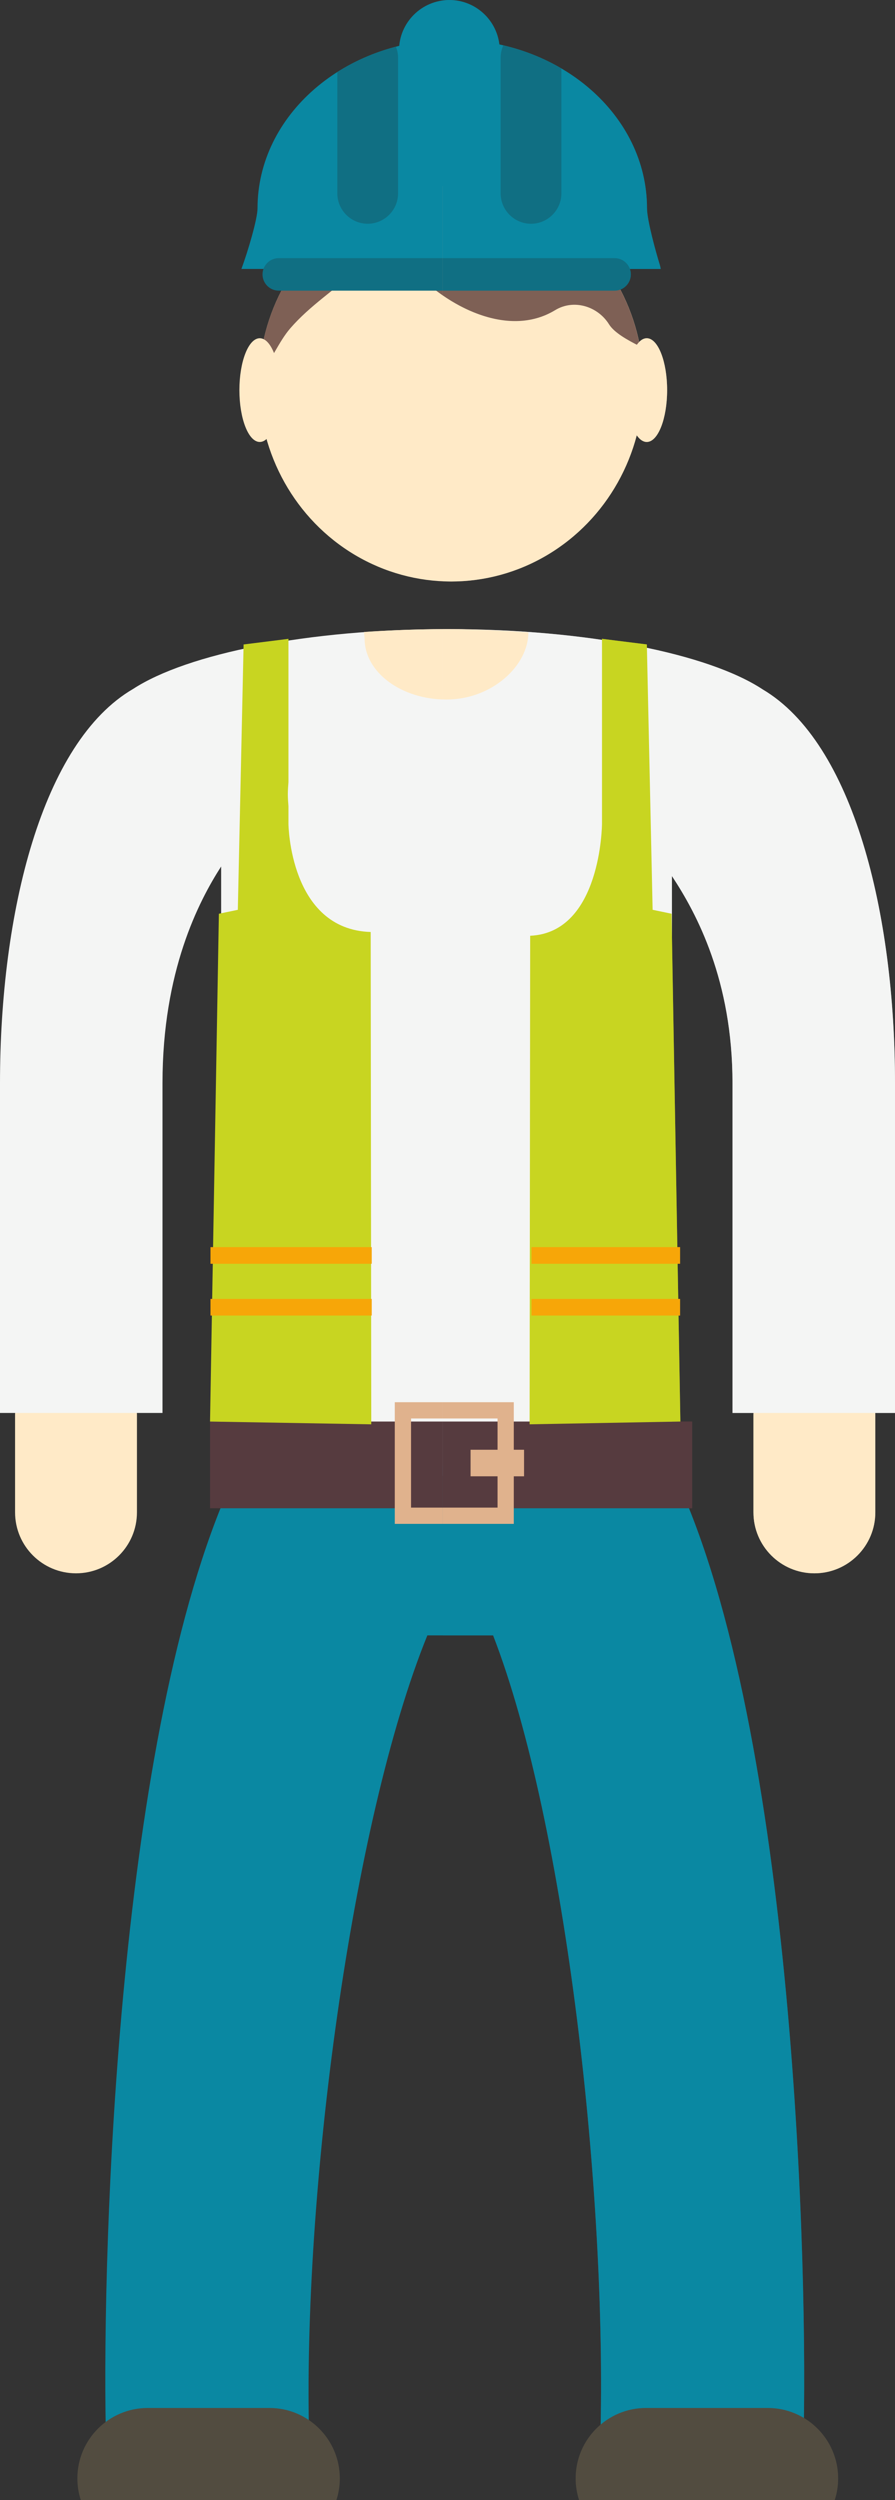<?xml version="1.0" encoding="UTF-8" standalone="no"?>
<!-- Generator: Adobe Illustrator 17.0.0, SVG Export Plug-In . SVG Version: 6.00 Build 0)  -->

<svg
   xmlns:dc="http://purl.org/dc/elements/1.1/"
   xmlns:cc="http://creativecommons.org/ns#"
   xmlns:rdf="http://www.w3.org/1999/02/22-rdf-syntax-ns#"
   xmlns:svg="http://www.w3.org/2000/svg"
   xmlns="http://www.w3.org/2000/svg"
   xmlns:sodipodi="http://sodipodi.sourceforge.net/DTD/sodipodi-0.dtd"
   xmlns:inkscape="http://www.inkscape.org/namespaces/inkscape"
   version="1.1"
   id="Слой_1"
   x="0px"
   y="0px"
   width="49.57"
   height="138.386"
   viewBox="0 0 49.57 138.386"
   enable-background="new 0 0 1200 150"
   xml:space="preserve"
   sodipodi:docname="3.svg"
   inkscape:version="0.92.4 (5da689c313, 2019-01-14)"><rect x="0" y="0" width="49.57" height="138.386" fill="#333333" stroke="none"/><defs
   id="defs851" /><sodipodi:namedview
   pagecolor="#ffffff"
   bordercolor="#666666"
   borderopacity="1"
   objecttolerance="10"
   gridtolerance="10"
   guidetolerance="10"
   inkscape:pageopacity="0"
   inkscape:pageshadow="2"
   inkscape:window-width="1920"
   inkscape:window-height="1017"
   id="namedview849"
   showgrid="false"
   inkscape:zoom="0.66939442"
   inkscape:cx="829.19932"
   inkscape:cy="-45.671574"
   inkscape:window-x="-8"
   inkscape:window-y="-8"
   inkscape:window-maximized="1"
   inkscape:current-layer="Слой_1"
   fit-margin-top="0"
   fit-margin-left="0"
   fit-margin-right="0"
   fit-margin-bottom="0" />



<g
   id="g428"
   transform="translate(-503.049,-5.807)">
	<g
   id="g382">
		<path
   d="m 510.634,89.518 c 0,1.864 -1.511,3.375 -3.375,3.375 v 0 c -1.864,0 -3.375,-1.511 -3.375,-3.375 v -5.4 c 0,-1.864 1.511,-3.375 3.375,-3.375 v 0 c 1.864,0 3.375,1.511 3.375,3.375 z"
   id="path326"
   inkscape:connector-curvature="0"
   style="fill:#ffeac7" />
		<path
   d="m 551.529,89.518 c 0,1.864 -1.511,3.375 -3.375,3.375 v 0 c -1.864,0 -3.375,-1.511 -3.375,-3.375 v -5.4 c 0,-1.864 1.511,-3.375 3.375,-3.375 v 0 c 1.864,0 3.375,1.511 3.375,3.375 z"
   id="path328"
   inkscape:connector-curvature="0"
   style="fill:#ffeac7" />
		<path
   d="M 545.284,43.964 C 542.3,42 535.612,40.63 527.836,40.63 c -7.739,0 -14.399,1.356 -17.405,3.305 -5.069,2.944 -7.382,12.415 -7.382,21.822 v 18.259 h 9 V 65.758 c 0,-6.192 1.999,-10.049 3.248,-11.989 v 33.725 h 24.967 V 54.298 c 1.376,2.076 3.355,5.788 3.355,11.46 v 18.259 h 9 V 65.758 C 552.618,56.381 550.32,46.94 545.284,43.964 Z"
   id="path330"
   inkscape:connector-curvature="0"
   style="clip-rule:evenodd;fill:#f4f5f4;fill-rule:evenodd" />
		<ellipse
   cx="528.035"
   cy="27.044"
   rx="10.65"
   ry="10.95"
   id="ellipse332"
   style="clip-rule:evenodd;fill:#ffeac7;fill-rule:evenodd" />
		<path
   d="m 519.13,23.976 c 1.092,-1.259 2.482,-2.136 3.699,-3.259 0.841,-0.776 2.259,-0.904 3.083,0 1.839,2.02 5.264,3.85 7.884,2.257 1.038,-0.631 2.362,-0.211 2.982,0.782 0.289,0.463 1.008,0.867 1.714,1.221 -0.94,-5.059 -5.263,-8.884 -10.458,-8.884 -5.73,0 -10.401,4.653 -10.639,10.485 0.675,-0.765 1.082,-1.848 1.735,-2.602 z"
   id="path334"
   inkscape:connector-curvature="0"
   style="clip-rule:evenodd;fill:#7e6055;fill-rule:evenodd" />
		<ellipse
   cx="538.87"
   cy="27.4"
   rx="1.128"
   ry="2.871"
   id="ellipse336"
   style="clip-rule:evenodd;fill:#ffeac7;fill-rule:evenodd" />
		<ellipse
   cx="517.436"
   cy="27.4"
   rx="1.128"
   ry="2.871"
   id="ellipse338"
   style="clip-rule:evenodd;fill:#ffeac7;fill-rule:evenodd" />
		<g
   id="g356">
			<g
   id="g352">
				<path
   d="m 539.643,20.694 c -0.013,-0.087 -0.033,-0.174 -0.061,-0.264 -0.192,-0.612 -0.698,-2.429 -0.698,-3.091 0,-5.161 -4.829,-9.346 -10.786,-9.346 -5.957,0 -10.786,4.185 -10.786,9.346 0,0.581 -0.524,2.359 -0.892,3.355 z"
   id="path340"
   inkscape:connector-curvature="0"
   style="clip-rule:evenodd;fill:#0a88a2;fill-rule:evenodd" />
				<path
   d="m 527.937,11.384 c 1.535,0 2.788,-1.253 2.788,-2.788 0,-1.536 -1.253,-2.788 -2.788,-2.788 -1.536,0 -2.788,1.252 -2.788,2.788 -10e-4,1.535 1.252,2.788 2.788,2.788 z"
   id="path342"
   inkscape:connector-curvature="0"
   style="clip-rule:evenodd;fill:#0a88a2;fill-rule:evenodd" />
				<g
   id="g350">
					<g
   id="g348">
						<path
   d="m 521.732,9.795 c 0.971,-0.617 2.066,-1.095 3.246,-1.404 0.076,0.192 0.118,0.4 0.118,0.618 v 7.501 c 0,0.925 -0.757,1.682 -1.682,1.682 v 0 c -0.926,0 -1.682,-0.757 -1.682,-1.682 z"
   id="path344"
   inkscape:connector-curvature="0"
   style="clip-rule:evenodd;fill:#106f83;fill-rule:evenodd" />
						<path
   d="m 530.926,8.319 c 1.161,0.272 2.245,0.708 3.216,1.279 v 6.913 c 0,0.925 -0.757,1.682 -1.683,1.682 v 0 c -0.925,0 -1.682,-0.757 -1.682,-1.682 V 9.009 c 0,-0.245 0.053,-0.479 0.149,-0.69 z"
   id="path346"
   inkscape:connector-curvature="0"
   style="clip-rule:evenodd;fill:#106f83;fill-rule:evenodd" />
					</g>
				</g>
			</g>
			<path
   d="m 537.989,20.995 c 0,0.497 -0.403,0.9 -0.9,0.9 h -18.6 c -0.497,0 -0.9,-0.403 -0.9,-0.9 v 0 c 0,-0.497 0.403,-0.9 0.9,-0.9 h 18.6 c 0.496,0 0.9,0.403 0.9,0.9 z"
   id="path354"
   inkscape:connector-curvature="0"
   style="clip-rule:evenodd;fill:#106f83;fill-rule:evenodd" />
		</g>
		<path
   d="m 540.468,87.578 -0.192,-0.652 h -24.979 v 2.277 c -5.944,14.705 -6.634,42.712 -6.368,52.004 l 11.246,-0.322 c -0.389,-13.624 2.344,-34.224 6.543,-44.556 h 3.643 c 4.056,10.472 6.322,31.061 5.936,44.556 l 11.246,0.322 c 0.274,-9.647 -0.48,-39.467 -7.075,-53.629 z"
   id="path358"
   inkscape:connector-curvature="0"
   style="fill:#0a88a2" />
		<path
   d="m 521.68,144.193 c 0.122,-0.378 0.19,-0.781 0.19,-1.201 0,-2.154 -1.746,-3.9 -3.9,-3.9 h -6.736 c -2.154,0 -3.9,1.746 -3.9,3.9 0,0.419 0.068,0.822 0.19,1.201 z"
   id="path360"
   inkscape:connector-curvature="0"
   style="fill:#524c40" />
		<path
   d="m 549.279,144.193 c 0.123,-0.378 0.19,-0.781 0.19,-1.201 0,-2.154 -1.746,-3.9 -3.9,-3.9 h -6.736 c -2.154,0 -3.9,1.746 -3.9,3.9 0,0.419 0.068,0.822 0.191,1.201 z"
   id="path362"
   inkscape:connector-curvature="0"
   style="fill:#524c40" />
		<path
   d="m 523.214,40.789 c -0.006,0.071 0.028,0.292 0.028,0.364 0,1.864 2.029,3.375 4.532,3.375 2.503,0 4.538,-1.854 4.538,-3.718 0,-0.001 -2.233,-0.172 -4.477,-0.179 -2.267,-0.008 -4.545,0.15 -4.621,0.158 z"
   id="path364"
   inkscape:connector-curvature="0"
   style="fill:#ffeac7" />
		<rect
   x="514.684"
   y="84.492"
   width="26.7"
   height="4.8"
   id="rect366"
   style="fill:#563b3f" />
		<path
   d="m 532.074,86.054 h -0.569 v -2.632 h -6.591 v 6.734 h 6.591 v -2.632 h 0.569 z m -1.468,3.202 h -4.791 v -4.934 h 4.791 v 1.732 h -1.494 v 1.469 h 1.494 z"
   id="path368"
   inkscape:connector-curvature="0"
   style="fill:#e0b28d" />
		<path
   d="M 519.025,51.416 V 50.43 c -0.018,-0.22 -0.034,-0.441 -0.034,-0.665 0,-0.224 0.016,-0.445 0.034,-0.665 v -7.932 l -2.484,0.311 -0.32,14.688 -1.049,0.218 -0.49,28.108 8.93,0.153 -0.032,-27.251 c -4.494,-0.14 -4.555,-5.979 -4.555,-5.979 z"
   id="path370"
   inkscape:connector-curvature="0"
   style="fill:#c8d521" />
		<path
   d="m 540.243,56.384 -1.048,-0.218 -0.32,-14.688 -2.484,-0.311 v 10.248 c 0,0 -0.036,6.015 -3.978,6.188 l -0.031,27.042 8.35,-0.153 z"
   id="path372"
   inkscape:connector-curvature="0"
   style="fill:#c8d521" />
		<rect
   x="514.707"
   y="74.838"
   width="8.931"
   height="0.921"
   id="rect374"
   style="fill:#f7a608" />
		<rect
   x="514.707"
   y="77.704"
   width="8.931"
   height="0.921"
   id="rect376"
   style="fill:#f7a608" />
		<rect
   x="532.487"
   y="74.838"
   width="8.227"
   height="0.921"
   id="rect378"
   style="fill:#f7a608" />
		<rect
   x="532.487"
   y="77.704"
   width="8.227"
   height="0.921"
   id="rect380"
   style="fill:#f7a608" />
	</g>
	<g
   id="g426"
   style="opacity:0.5">
		<path
   d="m 551.529,89.518 c 0,1.864 -1.511,3.375 -3.375,3.375 v 0 c -1.864,0 -3.375,-1.511 -3.375,-3.375 v -5.4 c 0,-1.864 1.511,-3.375 3.375,-3.375 v 0 c 1.864,0 3.375,1.511 3.375,3.375 z"
   id="path384"
   inkscape:connector-curvature="0"
   style="fill:#ffeac7" />
		<path
   d="M 545.284,43.964 C 542.3,42 535.612,40.63 527.836,40.63 c -0.088,0 -0.175,0.002 -0.263,0.003 v 46.86 h 12.691 V 54.298 c 1.376,2.076 3.355,5.788 3.355,11.46 v 18.259 h 9 V 65.758 C 552.618,56.381 550.32,46.94 545.284,43.964 Z"
   id="path386"
   inkscape:connector-curvature="0"
   style="clip-rule:evenodd;fill:#f4f5f4;fill-rule:evenodd" />
		<path
   d="m 528.035,16.094 c -0.155,0 -0.309,0.005 -0.462,0.012 v 21.876 c 0.153,0.007 0.307,0.012 0.462,0.012 5.882,0 10.65,-4.902 10.65,-10.95 0,-6.048 -4.769,-10.95 -10.65,-10.95 z"
   id="path388"
   inkscape:connector-curvature="0"
   style="clip-rule:evenodd;fill:#ffeac7;fill-rule:evenodd" />
		<path
   d="m 528.035,16.094 c -0.155,0 -0.309,0.005 -0.462,0.012 v 6.054 c 1.859,1.283 4.266,2.005 6.224,0.815 1.038,-0.631 2.362,-0.211 2.982,0.782 0.289,0.463 1.008,0.867 1.714,1.221 -0.941,-5.06 -5.264,-8.884 -10.458,-8.884 z"
   id="path390"
   inkscape:connector-curvature="0"
   style="clip-rule:evenodd;fill:#7e6055;fill-rule:evenodd" />
		<ellipse
   cx="538.87"
   cy="27.4"
   rx="1.128"
   ry="2.871"
   id="ellipse392"
   style="clip-rule:evenodd;fill:#ffeac7;fill-rule:evenodd" />
		<g
   id="g408">
			<g
   id="g404">
				<path
   d="m 527.572,20.694 h 12.07 c -0.013,-0.087 -0.033,-0.174 -0.061,-0.264 -0.192,-0.612 -0.698,-2.429 -0.698,-3.091 0,-5.161 -4.829,-9.346 -10.786,-9.346 -0.176,0 -0.351,0.004 -0.525,0.011 z"
   id="path394"
   inkscape:connector-curvature="0"
   style="clip-rule:evenodd;fill:#0a88a2;fill-rule:evenodd" />
				<path
   d="m 527.937,5.807 c -0.124,0 -0.245,0.011 -0.364,0.027 v 5.523 c 0.12,0.016 0.24,0.027 0.364,0.027 1.535,0 2.788,-1.253 2.788,-2.788 0,-1.536 -1.253,-2.789 -2.788,-2.789 z"
   id="path396"
   inkscape:connector-curvature="0"
   style="clip-rule:evenodd;fill:#0a88a2;fill-rule:evenodd" />
				<g
   id="g402">
					<g
   id="g400">
						<path
   d="m 530.926,8.319 c 1.161,0.272 2.245,0.708 3.216,1.279 v 6.913 c 0,0.925 -0.757,1.682 -1.683,1.682 v 0 c -0.925,0 -1.682,-0.757 -1.682,-1.682 V 9.009 c 0,-0.245 0.053,-0.479 0.149,-0.69 z"
   id="path398"
   inkscape:connector-curvature="0"
   style="clip-rule:evenodd;fill:#106f83;fill-rule:evenodd" />
					</g>
				</g>
			</g>
			<path
   d="m 537.089,20.095 h -9.516 v 1.8 h 9.516 c 0.497,0 0.9,-0.403 0.9,-0.9 0,-0.497 -0.404,-0.9 -0.9,-0.9 z"
   id="path406"
   inkscape:connector-curvature="0"
   style="clip-rule:evenodd;fill:#106f83;fill-rule:evenodd" />
		</g>
		<path
   d="m 540.468,87.578 -0.192,-0.652 h -12.703 v 9.403 h 2.788 c 4.056,10.472 6.322,31.061 5.936,44.556 l 11.246,0.322 c 0.274,-9.647 -0.48,-39.467 -7.075,-53.629 z"
   id="path410"
   inkscape:connector-curvature="0"
   style="fill:#0a88a2" />
		<path
   d="m 549.279,144.193 c 0.123,-0.378 0.19,-0.781 0.19,-1.201 0,-2.154 -1.746,-3.9 -3.9,-3.9 h -6.736 c -2.154,0 -3.9,1.746 -3.9,3.9 0,0.419 0.068,0.822 0.191,1.201 z"
   id="path412"
   inkscape:connector-curvature="0"
   style="fill:#524c40" />
		<path
   d="m 527.836,40.63 c -0.088,0 -0.175,0 -0.263,0 v 3.889 c 0.067,0.002 0.134,0.008 0.202,0.008 2.503,0 4.538,-1.854 4.538,-3.718 0,-10e-4 -2.233,-0.172 -4.477,-0.179 z"
   id="path414"
   inkscape:connector-curvature="0"
   style="fill:#ffeac7" />
		<rect
   x="527.572"
   y="84.492"
   width="13.812"
   height="4.8"
   id="rect416"
   style="fill:#563b3f" />
		<polygon
   points="527.572,83.422 527.572,84.322 530.606,84.322 530.606,86.054 529.112,86.054 529.112,87.523 530.606,87.523 530.606,89.256 527.572,89.256 527.572,90.156 531.506,90.156 531.506,87.523 532.074,87.523 532.074,86.054 531.506,86.054 531.506,83.422 "
   id="polygon418"
   style="fill:#e0b28d" />
		<path
   d="m 540.243,56.384 -1.048,-0.218 -0.32,-14.688 -2.484,-0.311 v 10.248 c 0,0 -0.036,6.015 -3.978,6.188 l -0.031,27.042 8.35,-0.153 z"
   id="path420"
   inkscape:connector-curvature="0"
   style="fill:#c8d521" />
		<rect
   x="532.487"
   y="74.838"
   width="8.227"
   height="0.921"
   id="rect422"
   style="fill:#f7a608" />
		<rect
   x="532.487"
   y="77.704"
   width="8.227"
   height="0.921"
   id="rect424"
   style="fill:#f7a608" />
	</g>
</g>




<g
   id="g836"
   transform="translate(-503.049,-5.807)">
</g>
<g
   id="g838"
   transform="translate(-503.049,-5.807)">
</g>
<g
   id="g840"
   transform="translate(-503.049,-5.807)">
</g>
<g
   id="g842"
   transform="translate(-503.049,-5.807)">
</g>
<g
   id="g844"
   transform="translate(-503.049,-5.807)">
</g>
<g
   id="g846"
   transform="translate(-503.049,-5.807)">
</g>
</svg>